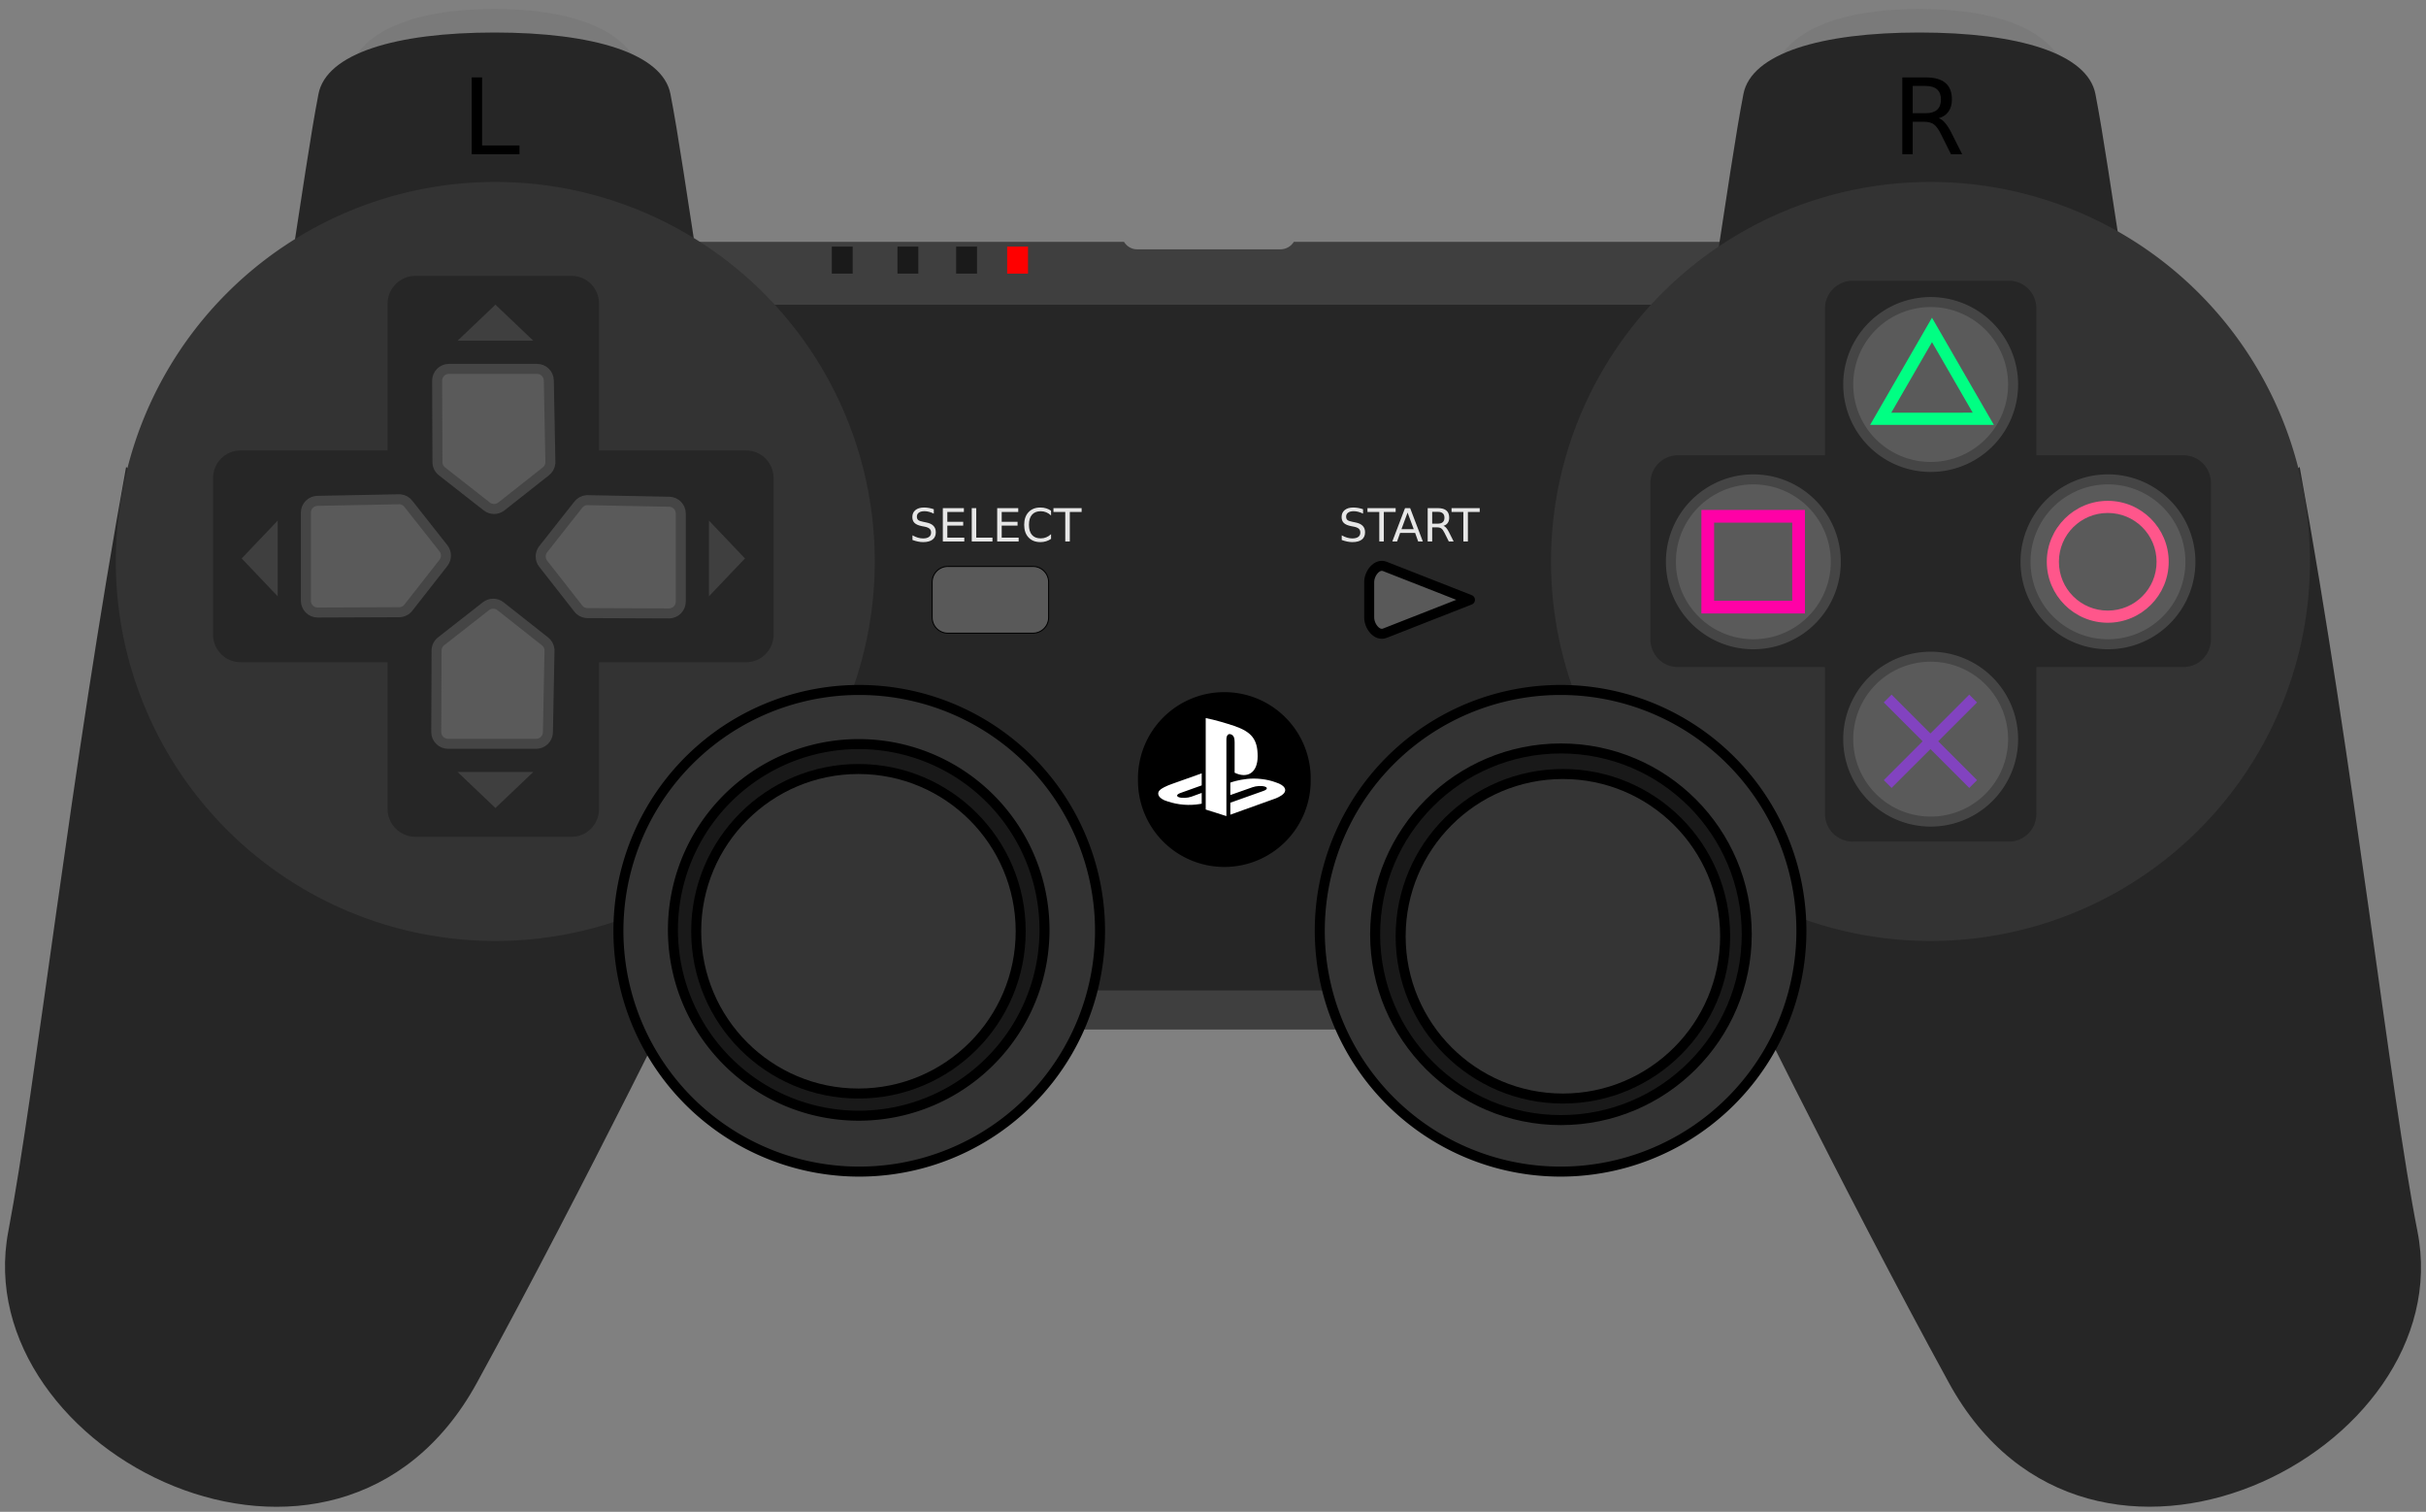 <?xml version="1.0" encoding="UTF-8" standalone="no"?>
<!-- Created with Inkscape (http://www.inkscape.org/) -->

<svg
   xmlns:dc="http://purl.org/dc/elements/1.1/"
   xmlns:cc="http://creativecommons.org/ns#"
   xmlns:rdf="http://www.w3.org/1999/02/22-rdf-syntax-ns#"
   xmlns:svg="http://www.w3.org/2000/svg"
   xmlns="http://www.w3.org/2000/svg"
   xmlns:sodipodi="http://sodipodi.sourceforge.net/DTD/sodipodi-0.dtd"
   xmlns:inkscape="http://www.inkscape.org/namespaces/inkscape"
   width="242.356"
   height="151.016"
   id="svg2"
   sodipodi:version="0.32"
   inkscape:version="1.0.2 (e86c870879, 2021-01-15, custom)"
   sodipodi:docname="ps3.svg"
   inkscape:output_extension="org.inkscape.output.svg.inkscape"
   version="1.0">
  <rect width="100%" height="100%" fill="#808080" stroke="none"/>
  <defs
     id="defs4">
    <inkscape:perspective
       sodipodi:type="inkscape:persp3d"
       inkscape:vp_x="0 : 526.18109 : 1"
       inkscape:vp_y="0 : 1000 : 0"
       inkscape:vp_z="744.09448 : 526.18109 : 1"
       inkscape:persp3d-origin="372.04724 : 350.78739 : 1"
       id="perspective10" />
    <inkscape:perspective
       id="perspective2390"
       inkscape:persp3d-origin="372.04724 : 350.78739 : 1"
       inkscape:vp_z="744.09448 : 526.18109 : 1"
       inkscape:vp_y="0 : 1000 : 0"
       inkscape:vp_x="0 : 526.18109 : 1"
       sodipodi:type="inkscape:persp3d" />
    <inkscape:perspective
       id="perspective12"
       inkscape:persp3d-origin="886.50018 : 100 : 1"
       inkscape:vp_z="1773.0004 : 150 : 1"
       inkscape:vp_y="0 : 1000 : 0"
       inkscape:vp_x="0 : 150 : 1"
       sodipodi:type="inkscape:persp3d" />
    <inkscape:perspective
       id="perspective3355"
       inkscape:persp3d-origin="67.123741 : 33.999209 : 1"
       inkscape:vp_z="134.24748 : 50.998814 : 1"
       inkscape:vp_y="0 : 1000 : 0"
       inkscape:vp_x="0 : 50.998814 : 1"
       sodipodi:type="inkscape:persp3d" />
    <inkscape:perspective
       id="perspective3443"
       inkscape:persp3d-origin="177.16534 : 118.11023 : 1"
       inkscape:vp_z="354.33069 : 177.16534 : 1"
       inkscape:vp_y="0 : 1000 : 0"
       inkscape:vp_x="0 : 177.16534 : 1"
       sodipodi:type="inkscape:persp3d" />
  </defs>
  <sodipodi:namedview
     id="base"
     pagecolor="#ffffff"
     bordercolor="#666666"
     borderopacity="1.0"
     gridtolerance="10000"
     guidetolerance="10"
     objecttolerance="10"
     inkscape:pageopacity="0.0"
     inkscape:pageshadow="2"
     inkscape:zoom="5.4660447"
     inkscape:cx="136.14169"
     inkscape:cy="58.447826"
     inkscape:document-units="px"
     inkscape:current-layer="layer1"
     showgrid="false"
     inkscape:window-width="2560"
     inkscape:window-height="1360"
     inkscape:window-x="-11"
     inkscape:window-y="-11"
     showguides="true"
     inkscape:guide-bbox="true"
     inkscape:document-rotation="0"
     inkscape:window-maximized="1" />
  <g
     inkscape:label="Layer 1"
     inkscape:groupmode="layer"
     id="layer1"
     transform="translate(-260.342,-473.692)">
    <path
       style="opacity:1;fill:#3f3f3f;fill-opacity:1;fill-rule:evenodd;stroke:none;stroke-width:0;stroke-linecap:round;stroke-linejoin:round;stroke-miterlimit:4;stroke-dasharray:none;stroke-opacity:1"
       d="M 60.281,24.156 C 58.745,24.156 57.531,25.402 57.531,26.938 L 57.531,100.094 C 57.531,101.63 58.745,102.844 60.281,102.844 L 182.062,102.844 C 183.598,102.844 184.844,101.63 184.844,100.094 L 184.844,26.938 C 184.844,25.402 183.598,24.156 182.062,24.156 L 129.254,24.156 C 128.982,24.605 128.476,24.906 127.91,24.906 L 113.598,24.906 C 113.034,24.906 112.558,24.603 112.286,24.156 L 60.281,24.156 z"
       transform="translate(260.342,473.692)"
       id="body_center" />
    <rect
       ry="2.68"
       rx="2.772"
       y="504.139"
       x="324.175"
       height="68.484"
       width="114.691"
       id="body_center_inner"
       style="opacity:1;fill:#262626;fill-opacity:1;fill-rule:evenodd;stroke:none;stroke-width:1;stroke-linecap:round;stroke-linejoin:round;stroke-miterlimit:4;stroke-dasharray:none;stroke-opacity:1" />
    <path
       style="fill:#262626;fill-opacity:1;fill-rule:evenodd;stroke:none;stroke-width:0;stroke-linecap:butt;stroke-linejoin:miter;stroke-miterlimit:4;stroke-dasharray:none;stroke-opacity:1"
       d="M 272.941,520.336 C 267.451,550.401 263.87,582.562 261.176,596.676 C 256.951,618.814 293.947,637.423 307.974,611.839 C 318.623,592.417 330.719,567.656 330.719,567.656 L 272.941,520.336 z"
       id="left_handle"
       sodipodi:nodetypes="csscc" />
    <path
       id="right_trigger"
       style="fill:#7a7a7a;fill-opacity:1;fill-rule:evenodd;stroke:none;stroke-width:0;stroke-linecap:butt;stroke-linejoin:miter;stroke-miterlimit:4;stroke-dasharray:none;stroke-opacity:1"
       d="M 435.516,483.737 L 468.667,483.737 L 466.069,479.466 C 464.365,476.665 459.937,474.587 452.092,474.587 C 444.246,474.587 439.818,476.665 438.114,479.466 L 435.516,483.737 z"
       sodipodi:nodetypes="ccscsc" />
    <path
       sodipodi:nodetypes="ccscsc"
       d="M 293.164,483.737 L 326.314,483.737 L 323.716,479.466 C 322.012,476.665 317.584,474.587 309.739,474.587 C 301.893,474.587 297.465,476.665 295.762,479.466 L 293.164,483.737 z"
       style="fill:#7a7a7a;fill-opacity:1;fill-rule:evenodd;stroke:none;stroke-width:.1;stroke-linecap:butt;stroke-linejoin:miter;stroke-miterlimit:4;stroke-dasharray:none;stroke-opacity:1"
       id="left_trigger" />
    <path
       id="left_trigger_holder"
       style="fill:#262626;fill-opacity:1;fill-rule:evenodd;stroke:none;stroke-width:1;stroke-linecap:butt;stroke-linejoin:miter;stroke-miterlimit:4;stroke-dasharray:none;stroke-opacity:1"
       d="M 330.588,503.607 C 328.889,492.626 328.105,487.136 327.32,483.084 C 326.536,479.031 319.608,476.94 309.739,476.94 C 299.869,476.94 292.941,479.031 292.157,483.084 C 291.373,487.136 290.588,492.626 288.889,503.607"
       sodipodi:nodetypes="cscsc" />
    <path
       style="opacity:1;fill:#333333;fill-opacity:1;fill-rule:evenodd;stroke:none;stroke-width:0.993;stroke-linecap:round;stroke-linejoin:round;stroke-miterlimit:4;stroke-dasharray:none;stroke-opacity:1"
       id="dpad_holder"
       d="M 341.438,528.963 A 37.647,37.647 0 1 1 266.144,528.963 A 37.647,37.647 0 1 1 341.438,528.963 z"
       transform="matrix(1.007,0,0,1.007,3.903,-2.889)" />
    <path
       sodipodi:nodetypes="cscsc"
       d="M 472.941,503.607 C 471.242,492.626 470.458,487.136 469.673,483.084 C 468.889,479.031 461.961,476.94 452.091,476.94 C 442.222,476.94 435.294,479.031 434.51,483.084 C 433.725,487.136 432.941,492.626 431.242,503.607"
       style="fill:#262626;fill-opacity:1;fill-rule:evenodd;stroke:none;stroke-width:1;stroke-linecap:butt;stroke-linejoin:miter;stroke-miterlimit:4;stroke-dasharray:none;stroke-opacity:1"
       id="right_trigger_holder" />
    <path
       transform="matrix(0.639,0,0,0.639,152.055,228.662)"
       d="M 341.438,528.963 A 37.647,37.647 0 1 1 266.144,528.963 A 37.647,37.647 0 1 1 341.438,528.963 z"
       id="left_analog_base"
       style="opacity:1;fill:#333333;fill-opacity:1;fill-rule:evenodd;stroke:#000000;stroke-width:1.565;stroke-linecap:round;stroke-linejoin:round;stroke-miterlimit:4;stroke-dasharray:none;stroke-opacity:1" />
    <path
       d="M 341.438,528.963 A 37.647,37.647 0 1 1 266.144,528.963 A 37.647,37.647 0 1 1 341.438,528.963 z"
       id="left_analog"
       style="opacity:1;fill:#000000;fill-opacity:0.519;fill-rule:evenodd;stroke:#000000;stroke-width:2.028;stroke-linecap:round;stroke-linejoin:round;stroke-miterlimit:4;stroke-dasharray:none;stroke-opacity:1"
       transform="matrix(0.493,0,0,0.493,196.358,305.802)" />
    <path
       id="right_handle"
       d="M 490.077,520.336 C 495.567,550.401 499.148,583.085 501.842,596.676 C 506.224,618.783 469.071,637.423 455.044,611.839 C 444.396,592.417 432.299,567.656 432.299,567.656 L 490.077,520.336 z"
       style="fill:#262626;fill-opacity:1;fill-rule:evenodd;stroke:none;stroke-width:1;stroke-linecap:butt;stroke-linejoin:miter;stroke-miterlimit:4;stroke-dasharray:none;stroke-opacity:1" />
    <path
       transform="matrix(-1.007,0,0,1.007,759.115,-2.889)"
       d="M 341.438,528.963 A 37.647,37.647 0 1 1 266.144,528.963 A 37.647,37.647 0 1 1 341.438,528.963 z"
       id="buttons_holder"
       style="opacity:1;fill:#333333;fill-opacity:1;fill-rule:evenodd;stroke:none;stroke-width:0.993;stroke-linecap:round;stroke-linejoin:round;stroke-miterlimit:4;stroke-dasharray:none;stroke-opacity:1" />
    <path
       id="buttons_cross"
       d="M 445.433,501.732 C 443.897,501.732 442.652,502.978 442.652,504.513 L 442.652,519.17 L 427.964,519.17 C 426.428,519.17 425.214,520.415 425.214,521.951 L 425.214,537.545 C 425.214,539.081 426.428,540.326 427.964,540.326 L 442.652,540.326 L 442.652,554.982 C 442.652,556.518 443.897,557.763 445.433,557.763 L 461.027,557.763 C 462.563,557.763 463.777,556.518 463.777,554.982 L 463.777,540.326 L 478.464,540.326 C 480,540.326 481.214,539.081 481.214,537.545 L 481.214,521.951 C 481.214,520.415 480,519.17 478.464,519.17 L 463.777,519.17 L 463.777,504.513 C 463.777,502.978 462.563,501.732 461.027,501.732 L 445.433,501.732 z"
       style="opacity:1;fill:#262626;fill-opacity:1;fill-rule:evenodd;stroke:none;stroke-width:1;stroke-linecap:round;stroke-linejoin:round;stroke-miterlimit:4;stroke-dasharray:none;stroke-opacity:1" />
    <path
       id="select"
       style="opacity:1;fill:#595959;fill-opacity:1;fill-rule:evenodd;stroke:#000000;stroke-width:.1;stroke-linecap:round;stroke-linejoin:round;stroke-miterlimit:4;stroke-dasharray:none;stroke-opacity:1"
       d="M 355.033,530.275 H 363.529 C 364.398,530.275 365.098,530.975 365.098,531.844 V 535.373 C 365.098,536.242 364.398,536.942 363.529,536.942 H 355.033 C 354.164,536.942 353.464,536.242 353.464,535.373 V 531.844 C 353.464,530.975 354.164,530.275 355.033,530.275 Z" />
    <path
       style="fill:#595959;fill-opacity:1;fill-rule:evenodd;stroke:#000000;stroke-width:1;stroke-linecap:round;stroke-linejoin:round;stroke-miterlimit:4;stroke-opacity:1"
       d="M 407.19,533.609 L 398.693,536.942 C 397.884,537.259 397.124,536.242 397.124,535.373 L 397.124,531.844 C 397.124,530.975 397.884,529.958 398.693,530.275 L 407.19,533.609 z"
       id="start"
       sodipodi:nodetypes="csccsc" />
    <path
       style="opacity:1;fill:#000000;fill-opacity:1;fill-rule:evenodd;stroke:#000000;stroke-width:1;stroke-linecap:round;stroke-linejoin:round;stroke-miterlimit:4;stroke-dasharray:none;stroke-opacity:1"
       id="ps_logo_bg"
       transform="matrix(1.38,0,0,1.38,-133.811,-201.678)"
       d="M 380,545.826 A 5.752,5.752 0 1 1 368.497,545.826 A 5.752,5.752 0 1 1 380,545.826 z"
       sodipodi:type="arc"
       sodipodi:ry="5.7516341"
       sodipodi:rx="5.7516341"
       sodipodi:cy="545.82623"
       sodipodi:cx="374.24835" />
    <path
       style="opacity:1;fill:#5a5a5a;fill-opacity:1;fill-rule:evenodd;stroke:#454545;stroke-width:1;stroke-linecap:round;stroke-linejoin:round;stroke-miterlimit:4;stroke-dasharray:none;stroke-opacity:1"
       id="triangle_button"
       d="M 461.569,510.663 A 8.235,8.235 0 1 1 445.098,510.663 A 8.235,8.235 0 1 1 461.569,510.663 z"
       transform="translate(-0.119,1.438)" />
    <path
       transform="translate(-0.119,36.863)"
       d="M 461.569,510.663 A 8.235,8.235 0 1 1 445.098,510.663 A 8.235,8.235 0 1 1 461.569,510.663 z"
       id="cross_button"
       style="opacity:1;fill:#5a5a5a;fill-opacity:1;fill-rule:evenodd;stroke:#454545;stroke-width:1;stroke-linecap:round;stroke-linejoin:round;stroke-miterlimit:4;stroke-dasharray:none;stroke-opacity:1" />
    <path
       transform="matrix(-1,0,0,-1,924.26,1040.476)"
       d="M 461.569,510.663 A 8.235,8.235 0 1 1 445.098,510.663 A 8.235,8.235 0 1 1 461.569,510.663 z"
       id="circle_button"
       style="fill:#5a5a5a;fill-opacity:1;fill-rule:evenodd;stroke:#454545;stroke-width:1;stroke-linecap:round;stroke-linejoin:round;stroke-miterlimit:4;stroke-dasharray:none;stroke-opacity:1" />
    <path
       style="fill:#5a5a5a;fill-opacity:1;fill-rule:evenodd;stroke:#454545;stroke-width:1;stroke-linecap:round;stroke-linejoin:round;stroke-miterlimit:4;stroke-dasharray:none;stroke-opacity:1"
       id="square_button"
       d="M 461.569,510.663 A 8.235,8.235 0 1 1 445.098,510.663 A 8.235,8.235 0 1 1 461.569,510.663 z"
       transform="matrix(-1,0,0,-1,888.835,1040.476)" />
    <path
       style="opacity:1;fill:#262626;fill-opacity:1;fill-rule:evenodd;stroke:none;stroke-width:1;stroke-linecap:round;stroke-linejoin:round;stroke-miterlimit:4;stroke-dasharray:none;stroke-opacity:1"
       d="M 301.844,501.25 C 300.308,501.25 299.062,502.495 299.062,504.031 L 299.062,518.688 L 284.375,518.688 C 282.839,518.688 281.625,519.933 281.625,521.469 L 281.625,537.062 C 281.625,538.598 282.839,539.844 284.375,539.844 L 299.062,539.844 L 299.062,554.5 C 299.062,556.036 300.308,557.281 301.844,557.281 L 317.438,557.281 C 318.973,557.281 320.187,556.036 320.188,554.5 L 320.188,539.844 L 334.875,539.844 C 336.411,539.844 337.625,538.598 337.625,537.062 L 337.625,521.469 C 337.625,519.933 336.411,518.688 334.875,518.688 L 320.188,518.688 L 320.188,504.031 C 320.188,502.495 318.973,501.25 317.438,501.25 L 301.844,501.25 z"
       id="dpad_cross" />
    <path
       style="opacity:1;fill:#333333;fill-opacity:1;fill-rule:evenodd;stroke:#000000;stroke-width:1.565;stroke-linecap:round;stroke-linejoin:round;stroke-miterlimit:4;stroke-dasharray:none;stroke-opacity:1"
       id="right_analog_base"
       d="M 341.438,528.963 A 37.647,37.647 0 1 1 266.144,528.963 A 37.647,37.647 0 1 1 341.438,528.963 z"
       transform="matrix(0.639,0,0,0.639,222.121,228.662)" />
    <g
       id="g3289"
       style="fill:#3f3f3f;fill-opacity:1">
      <path
         style="fill:#3f3f3f;fill-opacity:1;fill-rule:evenodd;stroke:none;stroke-width:2.61;stroke-linecap:round;stroke-linejoin:round;stroke-miterlimit:4;stroke-dasharray:none;stroke-opacity:1"
         id="indic_up"
         d="M 279.972,514.414 L 267.306,521.726 L 267.306,507.101 L 279.972,514.414 z"
         transform="matrix(0,-0.284,-0.517,0,575.787,583.639)"
         sodipodi:type="star"
         sodipodi:sides="3"
         sodipodi:cx="271.52805"
         sodipodi:cy="514.41351"
         sodipodi:r1="8.4435501"
         sodipodi:r2="4.2217751"
         sodipodi:arg1="0"
         sodipodi:arg2="1.0471976"
         inkscape:flatsided="true"
         inkscape:rounded="0"
         inkscape:randomized="0" />
      <path
         transform="matrix(0,0.284,-0.517,0,575.787,474.893)"
         d="M 279.972,514.414 L 267.306,521.726 L 267.306,507.101 L 279.972,514.414 z"
         inkscape:randomized="0"
         inkscape:rounded="0"
         inkscape:flatsided="true"
         sodipodi:arg2="1.0471976"
         sodipodi:arg1="0"
         sodipodi:r2="4.2217751"
         sodipodi:r1="8.4435501"
         sodipodi:cy="514.41351"
         sodipodi:cx="271.52805"
         sodipodi:sides="3"
         id="indic_down"
         style="fill:#3f3f3f;fill-opacity:1;fill-rule:evenodd;stroke:none;stroke-width:2.61;stroke-linecap:round;stroke-linejoin:round;stroke-miterlimit:4;stroke-dasharray:none;stroke-opacity:1"
         sodipodi:type="star" />
      <path
         transform="matrix(0.284,0,0,-0.517,255.252,795.428)"
         d="M 279.972,514.414 L 267.306,521.726 L 267.306,507.101 L 279.972,514.414 z"
         inkscape:randomized="0"
         inkscape:rounded="0"
         inkscape:flatsided="true"
         sodipodi:arg2="1.0471976"
         sodipodi:arg1="0"
         sodipodi:r2="4.2217751"
         sodipodi:r1="8.4435501"
         sodipodi:cy="514.41351"
         sodipodi:cx="271.52805"
         sodipodi:sides="3"
         id="indic_right"
         style="fill:#3f3f3f;fill-opacity:1;fill-rule:evenodd;stroke:none;stroke-width:2.61;stroke-linecap:round;stroke-linejoin:round;stroke-miterlimit:4;stroke-dasharray:none;stroke-opacity:1"
         sodipodi:type="star" />
      <path
         sodipodi:type="star"
         style="fill:#3f3f3f;fill-opacity:1;fill-rule:evenodd;stroke:none;stroke-width:2.61;stroke-linecap:round;stroke-linejoin:round;stroke-miterlimit:4;stroke-dasharray:none;stroke-opacity:1"
         id="path3305"
         sodipodi:sides="3"
         sodipodi:cx="271.52805"
         sodipodi:cy="514.41351"
         sodipodi:r1="8.4435501"
         sodipodi:r2="4.2217751"
         sodipodi:arg1="0"
         sodipodi:arg2="1.0471976"
         inkscape:flatsided="true"
         inkscape:rounded="0"
         inkscape:randomized="0"
         d="M 279.972,514.414 L 267.306,521.726 L 267.306,507.101 L 279.972,514.414 z"
         transform="matrix(-0.284,0,0,-0.517,363.998,795.428)" />
    </g>
    <g
       id="direction"
       style="fill:#5a5a5a;fill-opacity:1;stroke:#454545;stroke-opacity:1">
      <path
         transform="translate(0.351,0.373)"
         d="M 318.594,523.281 C 318.258,523.31 317.951,523.481 317.75,523.75 L 314.25,528.188 C 313.924,528.611 313.924,529.201 314.25,529.625 L 317.75,534.094 C 317.972,534.388 318.319,534.561 318.688,534.562 L 326.812,534.594 C 327.128,534.596 327.432,534.472 327.655,534.248 C 327.878,534.025 328.002,533.722 328,533.406 L 328,524.625 C 328.005,523.979 327.489,523.45 326.844,523.438 L 318.719,523.281 C 318.677,523.279 318.635,523.279 318.594,523.281 z"
         id="right"
         style="fill:#5a5a5a;fill-opacity:1;fill-rule:evenodd;stroke:#454545;stroke-width:1;stroke-linecap:round;stroke-linejoin:round;stroke-miterlimit:4;stroke-opacity:1" />
      <path
         transform="matrix(-1,0,0,1,618.899,0.284)"
         style="fill:#5a5a5a;fill-opacity:1;fill-rule:evenodd;stroke:#454545;stroke-width:1;stroke-linecap:round;stroke-linejoin:round;stroke-miterlimit:4;stroke-opacity:1"
         id="left"
         d="M 318.594,523.281 C 318.258,523.31 317.951,523.481 317.75,523.75 L 314.25,528.188 C 313.924,528.611 313.924,529.201 314.25,529.625 L 317.75,534.094 C 317.972,534.388 318.319,534.561 318.688,534.562 L 326.812,534.594 C 327.128,534.596 327.432,534.472 327.655,534.248 C 327.878,534.025 328.002,533.722 328,533.406 L 328,524.625 C 328.005,523.979 327.489,523.45 326.844,523.438 L 318.719,523.281 C 318.677,523.279 318.635,523.279 318.594,523.281 z" />
      <path
         transform="matrix(0,1,-1,0,838.517,219.992)"
         sodipodi:type="inkscape:offset"
         inkscape:radius="1.1788157"
         inkscape:original="M 318.6875 524.46875 L 315.1875 528.90625 L 318.6875 533.375 L 326.8125 533.40625 L 326.8125 524.625 L 318.6875 524.46875 z "
         style="fill:#5a5a5a;fill-opacity:1;fill-rule:evenodd;stroke:#454545;stroke-width:1;stroke-linecap:round;stroke-linejoin:round;stroke-miterlimit:4;stroke-opacity:1"
         id="down"
         d="M 318.594,523.281 C 318.258,523.31 317.951,523.481 317.75,523.75 L 314.25,528.188 C 313.924,528.611 313.924,529.201 314.25,529.625 L 317.75,534.094 C 317.972,534.388 318.319,534.561 318.688,534.562 L 326.812,534.594 C 327.128,534.596 327.432,534.472 327.655,534.248 C 327.878,534.025 328.002,533.722 328,533.406 L 328,524.625 C 328.005,523.979 327.489,523.45 326.844,523.438 L 318.719,523.281 C 318.677,523.279 318.635,523.279 318.594,523.281 z" />
      <path
         d="M 318.594,523.281 C 318.258,523.31 317.951,523.481 317.75,523.75 L 314.25,528.188 C 313.924,528.611 313.924,529.201 314.25,529.625 L 317.75,534.094 C 317.972,534.388 318.319,534.561 318.688,534.562 L 326.812,534.594 C 327.128,534.596 327.432,534.472 327.655,534.248 C 327.878,534.025 328.002,533.722 328,533.406 L 328,524.625 C 328.005,523.979 327.489,523.45 326.844,523.438 L 318.719,523.281 C 318.677,523.279 318.635,523.279 318.594,523.281 z"
         id="up"
         style="fill:#5a5a5a;fill-opacity:1;fill-rule:evenodd;stroke:#454545;stroke-width:1;stroke-linecap:round;stroke-linejoin:round;stroke-miterlimit:4;stroke-opacity:1"
         transform="matrix(0,-1,-1,0,838.606,838.54)" />
    </g>
    <path
       style="font-size:10.524px;font-style:normal;font-variant:normal;font-weight:normal;font-stretch:normal;text-align:center;line-height:-200%;writing-mode:lr-tb;text-anchor:middle;fill:#000000;fill-opacity:1;stroke:none;stroke-width:3pt;stroke-linecap:butt;stroke-linejoin:miter;stroke-opacity:1;font-family:DejaVu Sans;-inkscape-font-specification:DejaVu Sans"
       d="M 307.465,481.425 L 308.503,481.425 L 308.503,488.223 L 312.239,488.223 L 312.239,489.097 L 307.465,489.097 L 307.465,481.425"
       id="text3336" />
    <path
       style="font-size:10.524px;font-style:normal;font-variant:normal;font-weight:normal;font-stretch:normal;text-align:center;line-height:-200%;writing-mode:lr-tb;text-anchor:middle;fill:#000000;fill-opacity:1;stroke:none;stroke-width:3pt;stroke-linecap:butt;stroke-linejoin:miter;stroke-opacity:1;font-family:DejaVu Sans;-inkscape-font-specification:DejaVu Sans"
       d="M 454.021,485.5 C 454.244,485.575 454.459,485.736 454.668,485.983 C 454.881,486.229 455.093,486.569 455.306,487 L 456.359,489.097 L 455.244,489.097 L 454.262,487.129 C 454.009,486.615 453.762,486.274 453.522,486.106 C 453.286,485.938 452.962,485.854 452.551,485.854 L 451.421,485.854 L 451.421,489.097 L 450.383,489.097 L 450.383,481.425 L 452.726,481.425 C 453.603,481.425 454.257,481.608 454.689,481.975 C 455.121,482.341 455.336,482.894 455.336,483.634 C 455.336,484.117 455.223,484.518 454.997,484.837 C 454.775,485.155 454.449,485.376 454.021,485.5 M 451.421,482.278 L 451.421,485.001 L 452.726,485.001 C 453.226,485.001 453.603,484.887 453.856,484.657 C 454.113,484.424 454.242,484.083 454.242,483.634 C 454.242,483.186 454.113,482.848 453.856,482.622 C 453.603,482.393 453.226,482.278 452.726,482.278 L 451.421,482.278"
       id="text3340" />
    <path
       style="font-size:4.566px;font-style:normal;font-weight:normal;fill:#e6e6e6;fill-opacity:1;stroke:none;stroke-width:1px;stroke-linecap:butt;stroke-linejoin:miter;stroke-opacity:1;font-family:Bitstream Vera Sans"
       d="M 353.627,524.559 L 353.627,524.998 C 353.456,524.916 353.295,524.855 353.143,524.815 C 352.992,524.775 352.845,524.755 352.704,524.755 C 352.459,524.755 352.27,524.803 352.136,524.898 C 352.003,524.993 351.937,525.128 351.937,525.303 C 351.937,525.451 351.981,525.562 352.069,525.638 C 352.158,525.712 352.326,525.772 352.573,525.818 L 352.845,525.874 C 353.181,525.938 353.428,526.051 353.587,526.213 C 353.748,526.373 353.828,526.589 353.828,526.859 C 353.828,527.182 353.719,527.426 353.502,527.593 C 353.287,527.759 352.97,527.843 352.553,527.843 C 352.395,527.843 352.227,527.825 352.049,527.789 C 351.872,527.753 351.688,527.701 351.498,527.631 L 351.498,527.167 C 351.681,527.27 351.86,527.347 352.035,527.399 C 352.211,527.451 352.383,527.477 352.553,527.477 C 352.81,527.477 353.008,527.426 353.148,527.325 C 353.288,527.224 353.357,527.08 353.357,526.893 C 353.357,526.729 353.307,526.602 353.206,526.509 C 353.106,526.417 352.942,526.348 352.713,526.302 L 352.439,526.249 C 352.103,526.182 351.86,526.077 351.71,525.934 C 351.56,525.792 351.485,525.593 351.485,525.339 C 351.485,525.045 351.588,524.813 351.795,524.644 C 352.003,524.474 352.289,524.389 352.653,524.389 C 352.809,524.389 352.968,524.404 353.13,524.432 C 353.292,524.46 353.458,524.502 353.627,524.559 M 354.53,524.45 L 356.634,524.45 L 356.634,524.829 L 354.98,524.829 L 354.98,525.814 L 356.565,525.814 L 356.565,526.193 L 354.98,526.193 L 354.98,527.399 L 356.675,527.399 L 356.675,527.778 L 354.53,527.778 L 354.53,524.45 M 357.419,524.45 L 357.869,524.45 L 357.869,527.399 L 359.49,527.399 L 359.49,527.778 L 357.419,527.778 L 357.419,524.45 M 359.961,524.45 L 362.065,524.45 L 362.065,524.829 L 360.411,524.829 L 360.411,525.814 L 361.996,525.814 L 361.996,526.193 L 360.411,526.193 L 360.411,527.399 L 362.105,527.399 L 362.105,527.778 L 359.961,527.778 L 359.961,524.45 M 365.342,524.706 L 365.342,525.181 C 365.19,525.04 365.028,524.934 364.856,524.864 C 364.685,524.794 364.503,524.759 364.31,524.759 C 363.929,524.759 363.638,524.876 363.436,525.109 C 363.234,525.341 363.133,525.677 363.133,526.117 C 363.133,526.556 363.234,526.891 363.436,527.125 C 363.638,527.357 363.929,527.472 364.31,527.472 C 364.503,527.472 364.685,527.438 364.856,527.368 C 365.028,527.298 365.19,527.192 365.342,527.051 L 365.342,527.522 C 365.184,527.629 365.017,527.709 364.84,527.762 C 364.665,527.816 364.479,527.843 364.283,527.843 C 363.779,527.843 363.382,527.689 363.093,527.381 C 362.803,527.072 362.658,526.651 362.658,526.117 C 362.658,525.582 362.803,525.161 363.093,524.853 C 363.382,524.544 363.779,524.389 364.283,524.389 C 364.482,524.389 364.669,524.416 364.845,524.47 C 365.022,524.522 365.187,524.6 365.342,524.706 M 365.581,524.45 L 368.396,524.45 L 368.396,524.829 L 367.215,524.829 L 367.215,527.778 L 366.762,527.778 L 366.762,524.829 L 365.581,524.829 L 365.581,524.45"
       id="select_txt" />
    <path
       style="font-size:4.566px;font-style:normal;font-weight:normal;fill:#e6e6e6;fill-opacity:1;stroke:none;stroke-width:1px;stroke-linecap:butt;stroke-linejoin:miter;stroke-opacity:1;font-family:Bitstream Vera Sans"
       d="M 396.509,524.559 L 396.509,524.998 C 396.338,524.916 396.177,524.855 396.025,524.815 C 395.874,524.775 395.727,524.755 395.586,524.755 C 395.341,524.755 395.151,524.803 395.018,524.898 C 394.885,524.993 394.819,525.128 394.819,525.303 C 394.819,525.451 394.863,525.562 394.951,525.638 C 395.04,525.712 395.208,525.772 395.454,525.818 L 395.726,525.874 C 396.062,525.938 396.31,526.051 396.469,526.213 C 396.629,526.373 396.71,526.589 396.71,526.859 C 396.71,527.182 396.601,527.426 396.384,527.593 C 396.169,527.759 395.852,527.843 395.434,527.843 C 395.277,527.843 395.109,527.825 394.931,527.789 C 394.754,527.753 394.57,527.701 394.38,527.631 L 394.38,527.167 C 394.563,527.27 394.742,527.347 394.917,527.399 C 395.093,527.451 395.265,527.477 395.434,527.477 C 395.692,527.477 395.89,527.426 396.03,527.325 C 396.169,527.224 396.239,527.08 396.239,526.893 C 396.239,526.729 396.189,526.602 396.088,526.509 C 395.988,526.417 395.824,526.348 395.595,526.302 L 395.321,526.249 C 394.985,526.182 394.742,526.077 394.592,525.934 C 394.442,525.792 394.367,525.593 394.367,525.339 C 394.367,525.045 394.47,524.813 394.676,524.644 C 394.885,524.474 395.171,524.389 395.535,524.389 C 395.691,524.389 395.85,524.404 396.012,524.432 C 396.174,524.46 396.339,524.502 396.509,524.559 M 396.95,524.45 L 399.766,524.45 L 399.766,524.829 L 398.584,524.829 L 398.584,527.778 L 398.132,527.778 L 398.132,524.829 L 396.95,524.829 L 396.95,524.45 M 400.959,524.893 L 400.348,526.55 L 401.572,526.55 L 400.959,524.893 M 400.704,524.45 L 401.215,524.45 L 402.483,527.778 L 402.015,527.778 L 401.712,526.924 L 400.212,526.924 L 399.909,527.778 L 399.434,527.778 L 400.704,524.45 M 404.545,526.217 C 404.642,526.25 404.736,526.32 404.826,526.427 C 404.918,526.534 405.011,526.681 405.103,526.868 L 405.56,527.778 L 405.076,527.778 L 404.65,526.924 C 404.54,526.701 404.433,526.553 404.329,526.48 C 404.227,526.408 404.086,526.371 403.908,526.371 L 403.417,526.371 L 403.417,527.778 L 402.967,527.778 L 402.967,524.45 L 403.984,524.45 C 404.364,524.45 404.648,524.529 404.835,524.688 C 405.023,524.847 405.116,525.087 405.116,525.408 C 405.116,525.618 405.067,525.792 404.969,525.93 C 404.872,526.068 404.731,526.164 404.545,526.217 M 403.417,524.82 L 403.417,526.001 L 403.984,526.001 C 404.201,526.001 404.364,525.951 404.474,525.852 C 404.586,525.751 404.641,525.603 404.641,525.408 C 404.641,525.213 404.586,525.067 404.474,524.969 C 404.364,524.869 404.201,524.82 403.984,524.82 L 403.417,524.82 M 405.35,524.45 L 408.166,524.45 L 408.166,524.829 L 406.984,524.829 L 406.984,527.778 L 406.532,527.778 L 406.532,524.829 L 405.35,524.829 L 405.35,524.45"
       id="start_txt" />
    <rect
       style="fill:#1a1a1a;fill-opacity:1;stroke:none;stroke-width:2;stroke-linecap:butt;stroke-linejoin:miter;stroke-miterlimit:4;stroke-dasharray:none;stroke-opacity:1"
       id="light_1"
       width="2.083"
       height="2.7"
       x="343.441"
       y="498.325"
       rx="0"
       ry="1.569" />
    <rect
       ry="1.569"
       rx="0"
       y="498.325"
       x="349.999"
       height="2.7"
       width="2.083"
       id="light_2"
       style="fill:#1a1a1a;fill-opacity:1;stroke:none;stroke-width:2;stroke-linecap:butt;stroke-linejoin:miter;stroke-miterlimit:4;stroke-dasharray:none;stroke-opacity:1" />
    <rect
       style="fill:#1a1a1a;fill-opacity:1;stroke:none;stroke-width:2;stroke-linecap:butt;stroke-linejoin:miter;stroke-miterlimit:4;stroke-dasharray:none;stroke-opacity:1"
       id="light_3"
       width="2.083"
       height="2.7"
       x="355.863"
       y="498.325"
       rx="0"
       ry="1.569" />
    <rect
       ry="1.569"
       rx="0"
       y="498.325"
       x="360.955"
       height="2.7"
       width="2.083"
       id="light_4"
       style="fill:#ff0000;fill-opacity:1;stroke:none;stroke-width:2;stroke-linecap:butt;stroke-linejoin:miter;stroke-miterlimit:4;stroke-dasharray:none;stroke-opacity:1" />
    <circle
       id="right_analog"
       style="fill:#000000;fill-opacity:0.519;fill-rule:evenodd;stroke:#000000;stroke-width:1;stroke-linecap:round;stroke-linejoin:round;stroke-miterlimit:4;stroke-dasharray:none;stroke-opacity:1"
       cx="416.279"
       cy="567.018"
       r="18.562" />
    <circle
       style="fill:#4d4d4d;fill-opacity:0.519;fill-rule:evenodd;stroke:#000000;stroke-width:1;stroke-linecap:round;stroke-linejoin:round;stroke-miterlimit:4;stroke-dasharray:none;stroke-opacity:1"
       id="right_analog_inner"
       cx="416.474"
       cy="567.218"
       r="16.209" />
    <path
       style="color:#000000;font-style:normal;font-variant:normal;font-weight:normal;font-stretch:normal;font-size:medium;line-height:normal;font-family:sans-serif;font-variant-ligatures:normal;font-variant-position:normal;font-variant-caps:normal;font-variant-numeric:normal;font-variant-alternates:normal;font-feature-settings:normal;text-indent:0;text-align:start;text-decoration:none;text-decoration-line:none;text-decoration-style:solid;text-decoration-color:#000000;letter-spacing:normal;word-spacing:normal;text-transform:none;writing-mode:lr-tb;direction:ltr;text-orientation:mixed;dominant-baseline:auto;baseline-shift:baseline;text-anchor:start;white-space:normal;shape-padding:0;clip-rule:nonzero;display:inline;overflow:visible;visibility:visible;isolation:auto;mix-blend-mode:normal;color-interpolation:sRGB;color-interpolation-filters:linearRGB;solid-color:#000000;solid-opacity:1;vector-effect:none;fill:#ff01a6;fill-opacity:1;fill-rule:nonzero;stroke:none;stroke-width:0.807;stroke-linecap:square;stroke-linejoin:miter;stroke-miterlimit:4;stroke-dasharray:none;stroke-dashoffset:0;stroke-opacity:1;paint-order:normal;color-rendering:auto;image-rendering:auto;shape-rendering:auto;text-rendering:auto;enable-background:accumulate"
       d="M 430.311,524.63 V 525.263 534.972 H 440.654 V 524.63 Z M 431.58,525.899 H 439.384 V 533.703 H 431.58 Z"
       id="square"
       inkscape:connector-curvature="0" />
    <path
       style="color:#000000;font-style:normal;font-variant:normal;font-weight:normal;font-stretch:normal;font-size:medium;line-height:normal;font-family:sans-serif;font-variant-ligatures:normal;font-variant-position:normal;font-variant-caps:normal;font-variant-numeric:normal;font-variant-alternates:normal;font-feature-settings:normal;text-indent:0;text-align:start;text-decoration:none;text-decoration-line:none;text-decoration-style:solid;text-decoration-color:#000000;letter-spacing:normal;word-spacing:normal;text-transform:none;writing-mode:lr-tb;direction:ltr;text-orientation:mixed;dominant-baseline:auto;baseline-shift:baseline;text-anchor:start;white-space:normal;shape-padding:0;clip-rule:nonzero;display:inline;overflow:visible;visibility:visible;isolation:auto;mix-blend-mode:normal;color-interpolation:sRGB;color-interpolation-filters:linearRGB;solid-color:#000000;solid-opacity:1;vector-effect:none;fill:#00ff83;fill-opacity:1;fill-rule:nonzero;stroke:none;stroke-width:0.776;stroke-linecap:square;stroke-linejoin:miter;stroke-miterlimit:4;stroke-dasharray:none;stroke-dashoffset:0;stroke-opacity:1;paint-order:normal;color-rendering:auto;image-rendering:auto;shape-rendering:auto;text-rendering:auto;enable-background:accumulate"
       d="M 453.346,505.43 447.166,516.136 459.528,516.136 458.999,515.22 Z M 453.348,507.87 457.414,514.915 449.279,514.917 Z"
       id="triangle"
       inkscape:connector-curvature="0" />
    <path
       style="color:#000000;font-style:normal;font-variant:normal;font-weight:normal;font-stretch:normal;font-size:medium;line-height:normal;font-family:sans-serif;font-variant-ligatures:normal;font-variant-position:normal;font-variant-caps:normal;font-variant-numeric:normal;font-variant-alternates:normal;font-feature-settings:normal;text-indent:0;text-align:start;text-decoration:none;text-decoration-line:none;text-decoration-style:solid;text-decoration-color:#000000;letter-spacing:normal;word-spacing:normal;text-transform:none;writing-mode:lr-tb;direction:ltr;text-orientation:mixed;dominant-baseline:auto;baseline-shift:baseline;text-anchor:start;white-space:normal;shape-padding:0;clip-rule:nonzero;display:inline;overflow:visible;visibility:visible;isolation:auto;mix-blend-mode:normal;color-interpolation:sRGB;color-interpolation-filters:linearRGB;solid-color:#000000;solid-opacity:1;vector-effect:none;fill:#ff568b;fill-opacity:1;fill-rule:nonzero;stroke:none;stroke-width:0.771;stroke-linecap:square;stroke-linejoin:miter;stroke-miterlimit:4;stroke-dasharray:none;stroke-dashoffset:0;stroke-opacity:1;paint-order:normal;color-rendering:auto;image-rendering:auto;shape-rendering:auto;text-rendering:auto;enable-background:accumulate"
       d="M 470.906,523.721 C 467.551,523.721 464.815,526.453 464.815,529.809 464.815,533.165 467.551,535.898 470.906,535.898 474.264,535.898 476.995,533.165 476.995,529.809 476.995,526.453 474.264,523.721 470.906,523.721 Z M 470.906,524.933 C 473.607,524.933 475.782,527.109 475.782,529.809 475.782,532.51 473.607,534.685 470.906,534.685 468.205,534.685 466.026,532.51 466.026,529.809 466.026,527.109 468.205,524.933 470.906,524.933 Z"
       id="circle"
       inkscape:connector-curvature="0" />
    <path
       style="color:#000000;font-style:normal;font-variant:normal;font-weight:normal;font-stretch:normal;font-size:medium;line-height:normal;font-family:sans-serif;font-variant-ligatures:normal;font-variant-position:normal;font-variant-caps:normal;font-variant-numeric:normal;font-variant-alternates:normal;font-feature-settings:normal;text-indent:0;text-align:start;text-decoration:none;text-decoration-line:none;text-decoration-style:solid;text-decoration-color:#000000;letter-spacing:normal;word-spacing:normal;text-transform:none;writing-mode:lr-tb;direction:ltr;text-orientation:mixed;dominant-baseline:auto;baseline-shift:baseline;text-anchor:start;white-space:normal;shape-padding:0;clip-rule:nonzero;display:inline;overflow:visible;visibility:visible;isolation:auto;mix-blend-mode:normal;color-interpolation:sRGB;color-interpolation-filters:linearRGB;solid-color:#000000;solid-opacity:1;vector-effect:none;fill:#8243c0;fill-opacity:1;fill-rule:nonzero;stroke:none;stroke-width:0.7;stroke-linecap:butt;stroke-linejoin:miter;stroke-miterlimit:4;stroke-dasharray:none;stroke-dashoffset:0;stroke-opacity:1;color-rendering:auto;image-rendering:auto;shape-rendering:auto;text-rendering:auto;enable-background:accumulate"
       d="M 449.307,543.079 448.529,543.859 C 449.823,545.152 451.116,546.446 452.41,547.74 451.116,549.033 449.823,550.327 448.529,551.621 L 449.307,552.4 C 450.603,551.106 451.894,549.813 453.19,548.519 454.483,549.813 455.775,551.106 457.07,552.4 L 457.848,551.621 C 456.555,550.327 455.261,549.033 453.968,547.74 455.261,546.446 456.557,545.152 457.848,543.859 L 457.07,543.079 C 455.777,544.373 454.483,545.667 453.19,546.96 451.894,545.667 450.601,544.373 449.307,543.079 Z"
       id="cross"
       inkscape:connector-curvature="0" />
    <circle
       style="fill:#4d4d4d;fill-opacity:0.519;fill-rule:evenodd;stroke:#000000;stroke-width:1;stroke-linecap:round;stroke-linejoin:round;stroke-miterlimit:4;stroke-dasharray:none;stroke-opacity:1"
       id="left_analog_inner"
       cx="346.1"
       cy="566.718"
       r="16.209" />
    <path
       style="fill:#ffffff;fill-opacity:1;fill-rule:evenodd;stroke-width:0.064"
       id="ps_logo"
       d="M 388.62,552.916 C 388.373,553.228 387.766,553.451 387.766,553.451 L 383.25,555.073 V 553.877 L 386.573,552.693 C 386.95,552.558 387.008,552.367 386.702,552.267 386.396,552.166 385.842,552.195 385.464,552.331 L 383.25,553.111 V 551.869 L 383.378,551.826 C 383.378,551.826 384.018,551.599 384.917,551.5 385.817,551.401 386.919,551.513 387.784,551.841 388.758,552.149 388.868,552.603 388.62,552.916 Z M 383.68,550.879 V 547.82 C 383.68,547.461 383.614,547.13 383.277,547.036 383.018,546.954 382.858,547.193 382.858,547.552 V 555.213 L 380.792,554.557 V 545.423 C 381.671,545.586 382.95,545.972 383.638,546.204 385.388,546.804 385.981,547.552 385.981,549.237 385.981,550.878 384.968,551.501 383.68,550.879 Z M 377.001,553.752 C 376.001,553.47 375.834,552.883 376.29,552.545 376.712,552.233 377.429,551.998 377.429,551.998 L 380.391,550.944 V 552.145 L 378.259,552.908 C 377.883,553.043 377.825,553.234 378.131,553.335 378.437,553.435 378.991,553.406 379.368,553.271 L 380.391,552.9 V 553.974 C 380.326,553.986 380.254,553.997 380.187,554.009 379.164,554.176 378.075,554.106 377.001,553.752 Z" />
  </g>
</svg>
